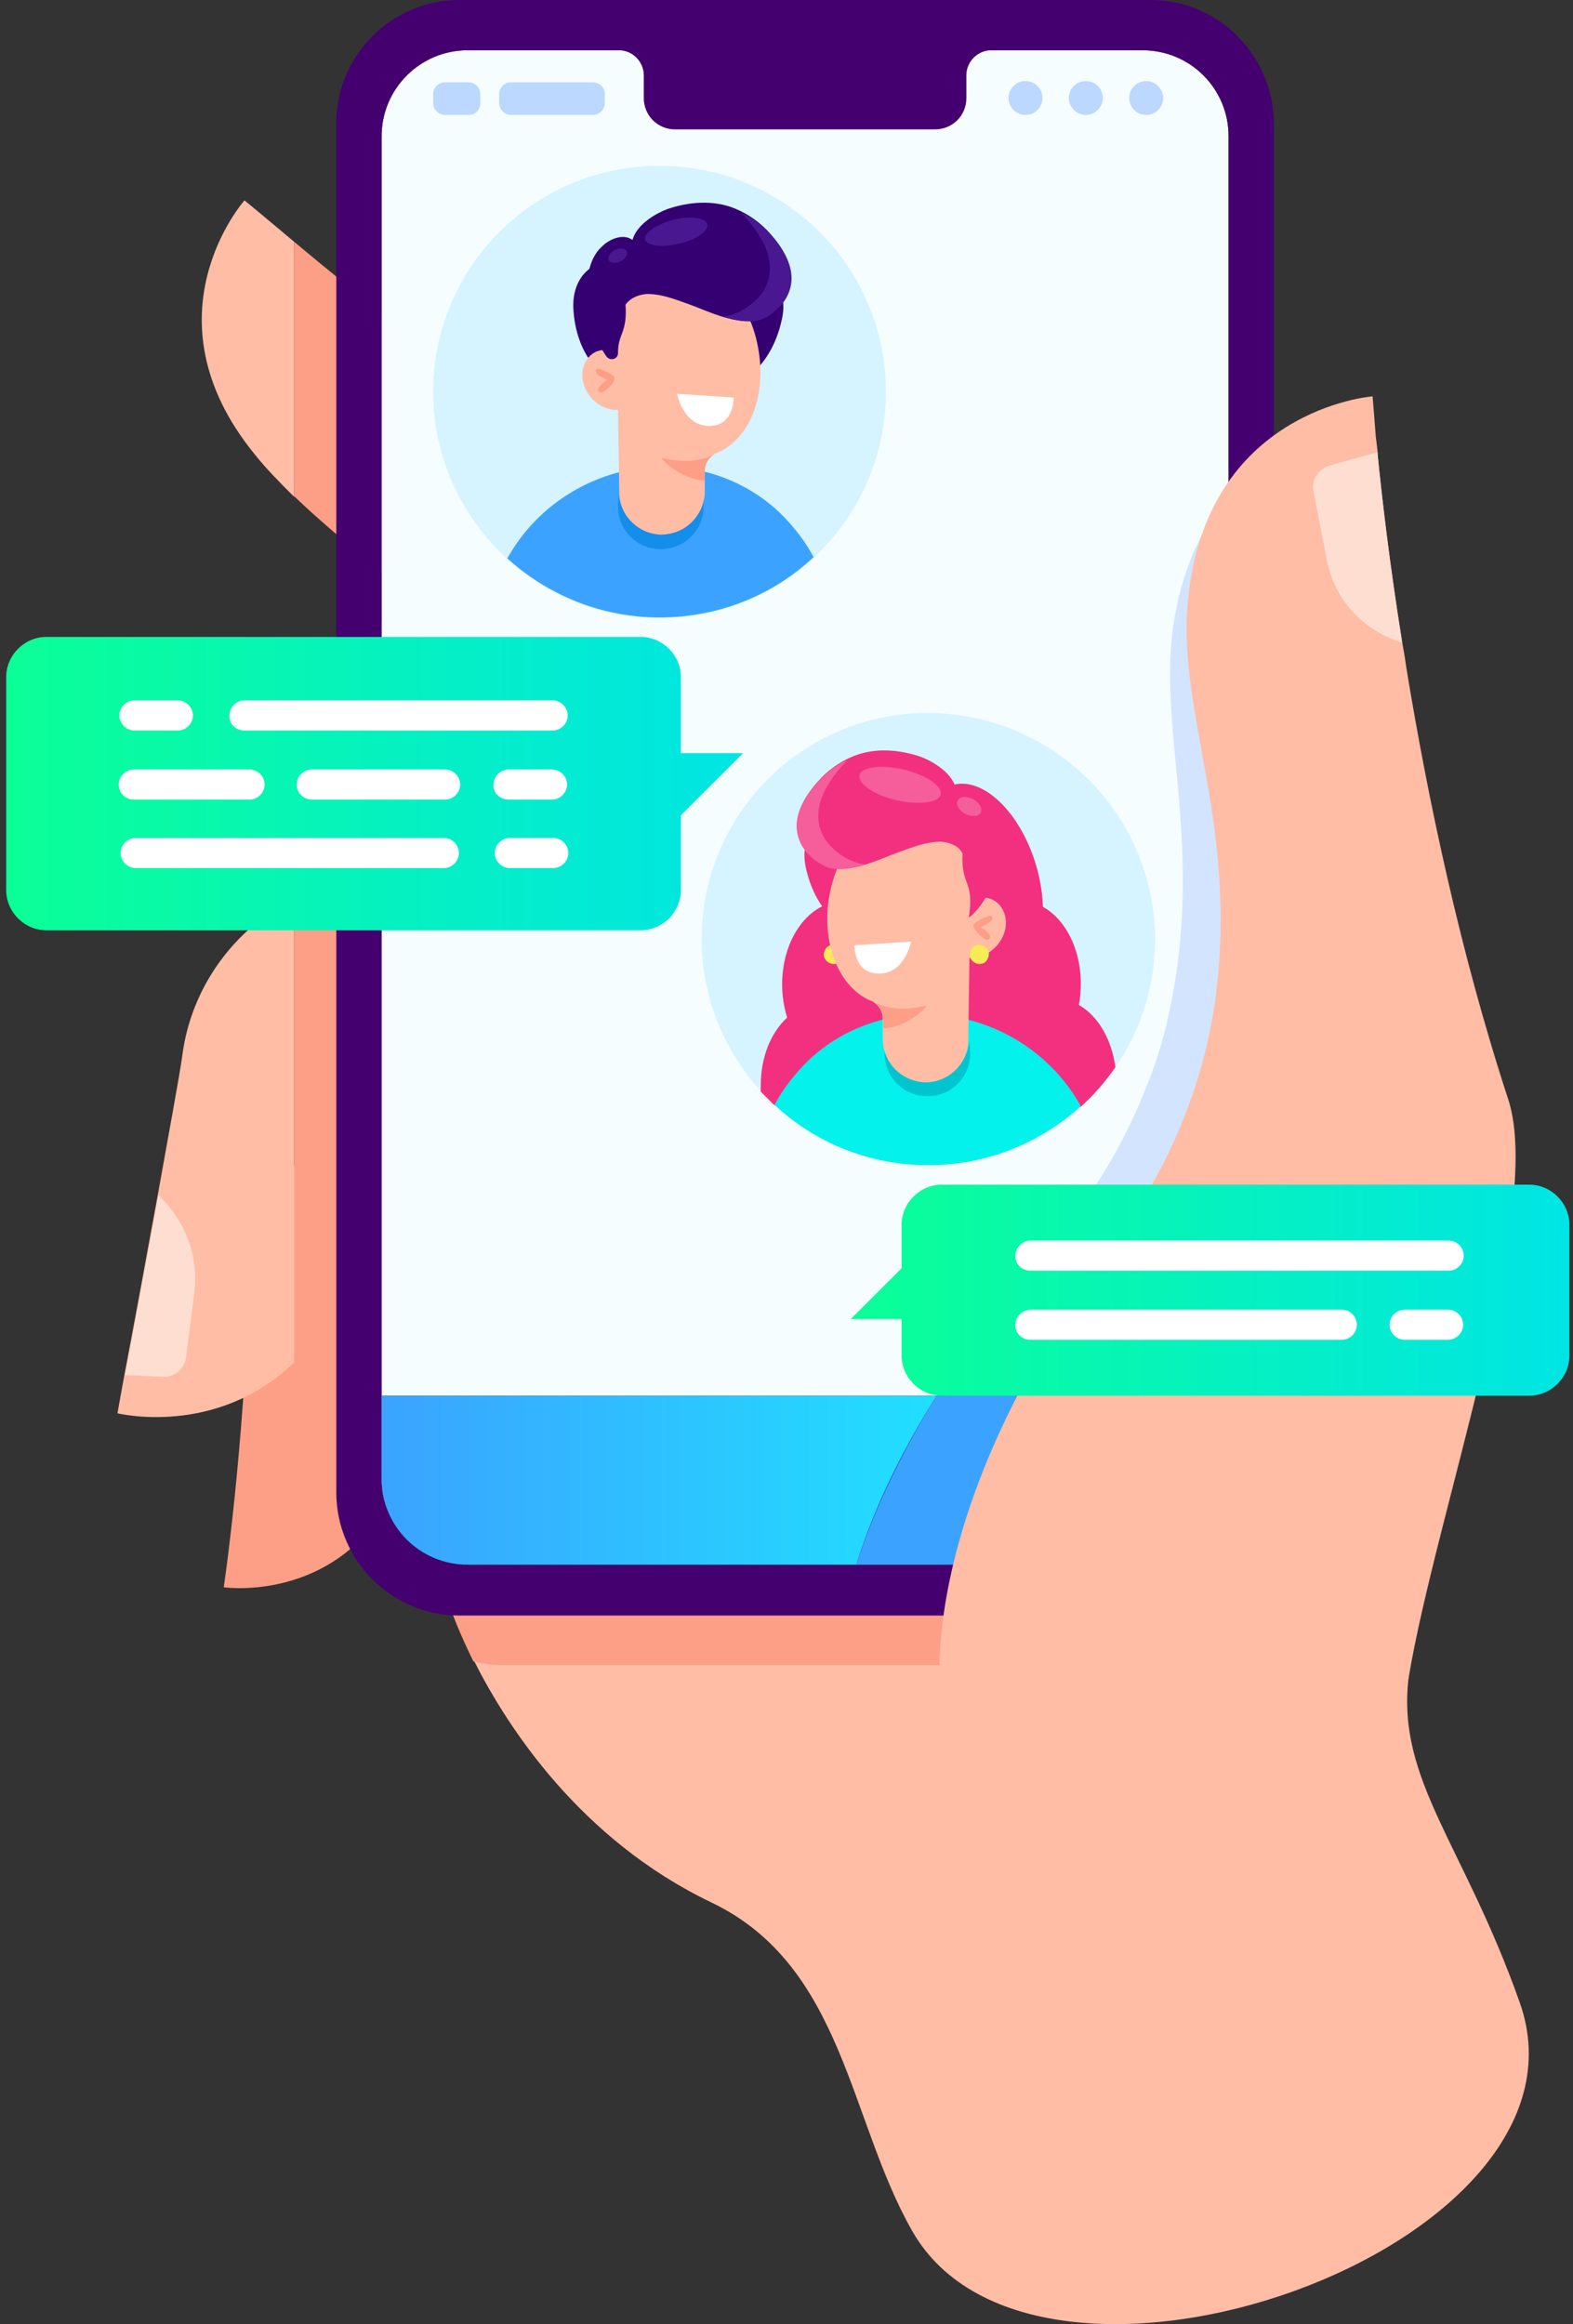 <svg width="216" height="319" viewBox="0 0 216 319" fill="none" xmlns="http://www.w3.org/2000/svg">
<rect x="0" y="0" width="216" height="319" fill="#333333" stroke="none"/>
<path d="M69.148 144.757C58.527 168.984 60.772 185.537 56.282 199.677C49.633 220.627 30.724 217.868 30.724 217.868C30.724 217.868 33.487 199.504 34.264 175.278C34.523 165.966 40.222 157.603 48.77 153.81L69.148 144.757Z" fill="#FC9F86"/>
<path d="M47.907 175.709C54.21 160.966 54.124 143.291 65.867 119.496C66.817 117.513 67.939 115.443 69.148 113.288L61.981 115.702L44.367 121.565C42.985 121.996 41.69 122.599 40.395 123.203V186.917C43.158 184.244 45.748 180.623 47.907 175.709Z" fill="#FC9F86"/>
<path d="M40.395 123.289V187.003C29.688 197.349 16.131 193.986 16.131 193.986C16.131 193.986 16.477 192.003 17.081 188.727C18.204 182.864 20.017 173.036 21.657 164.069C23.212 155.361 24.68 147.516 25.025 144.929C26.234 135.532 32.105 127.514 40.395 123.289Z" fill="#FFBDA6"/>
<path d="M56.11 82.078C64.917 78.284 74.242 73.973 83.568 69.059C84.69 68.456 85.813 67.852 86.935 67.249C83.222 64.921 79.596 62.507 76.142 60.179C69.493 55.696 63.363 51.298 57.923 47.16C57.146 46.557 56.369 45.953 55.505 45.35C51.361 42.246 45.144 37.159 40.395 33.193V68.111C43.417 71.042 46.784 73.801 50.324 76.905C52.138 78.543 54.124 80.267 56.11 82.078Z" fill="#FC9F86"/>
<path d="M33.573 27.503C33.573 27.503 19.499 43.367 34.955 62.334C36.595 64.403 38.495 66.3 40.395 68.197V33.193C36.509 29.917 33.573 27.503 33.573 27.503Z" fill="#FFBDA6"/>
<path d="M39.963 90.182C30.206 93.889 9.914 100.442 9.914 100.442C9.914 100.442 15.872 120.703 40.135 117.771C40.222 117.771 40.308 117.771 40.308 117.771V90.01C40.222 90.096 40.135 90.096 39.963 90.182Z" fill="#FFBDA6"/>
<path d="M72.084 100.787C66.644 93.803 61.204 88.371 56.11 83.716C56.023 83.802 55.851 83.802 55.764 83.888C50.324 86.216 45.23 88.285 40.395 90.096V117.857C50.756 116.564 60.945 112.081 74.415 108.805C75.365 108.546 76.401 108.374 77.351 108.115C75.624 105.442 73.897 103.028 72.084 100.787Z" fill="#FC9F86"/>
<path d="M208.684 274.857C220.686 308.654 142.284 336.071 125.273 306.24C116.552 290.98 115.861 269.857 97.729 261.149C79.682 252.527 69.666 237.008 65.176 228.128C63.104 224.076 62.24 221.403 62.24 221.403C62.24 221.403 63.708 221.231 66.385 220.972C82.1 219.42 138.743 214.42 170.864 218.817C173.714 219.162 176.39 219.679 178.808 220.196C187.961 222.265 194.005 225.541 193.401 230.456C191.847 244.423 200.999 253.131 208.684 274.857Z" fill="#FFBDA6"/>
<path d="M156.876 6.897H64.226C57.664 6.897 52.397 12.156 52.397 18.709V37.418V105.787V202.867C52.397 209.419 57.664 214.678 64.226 214.678H93.929H156.876C160.503 214.678 163.784 213.04 165.942 210.454C167.669 208.384 168.705 205.798 168.705 202.867V111.65V40.263V18.709C168.705 12.243 163.438 6.897 156.876 6.897Z" fill="#340072"/>
<path d="M168.705 18.709C168.705 12.156 163.438 6.897 156.876 6.897H64.226C57.664 6.897 52.397 12.156 52.397 18.709V191.572H168.705V18.709Z" fill="#F6FDFF"/>
<path d="M170.778 218.817C168.705 220.627 166.029 221.662 163.093 221.662H70.357C68.889 221.662 67.507 221.403 66.212 220.886C63.535 221.145 62.067 221.317 62.067 221.317C62.067 221.317 63.017 223.99 65.003 228.042C66.385 228.387 67.766 228.559 69.234 228.559H164.129C170.346 228.559 175.786 225.197 178.722 220.196C176.304 219.679 173.627 219.162 170.778 218.817Z" fill="#FC9F86"/>
<path d="M157.999 0H63.104C53.778 0 46.18 7.587 46.18 16.898V204.85C46.18 214.161 53.778 221.748 63.104 221.748H157.999C167.324 221.748 174.923 214.161 174.923 204.85V16.898C174.836 7.587 167.324 0 157.999 0ZM168.706 40.263V111.65V202.953C168.706 205.798 167.669 208.471 165.942 210.54C163.784 213.126 160.503 214.765 156.876 214.765H93.929H64.226C57.664 214.765 52.397 209.505 52.397 202.953V105.874V37.418V18.709C52.397 12.243 57.664 6.897 64.226 6.897H84.949C86.849 6.897 88.403 8.449 88.403 10.346V13.45C88.403 15.864 90.303 17.761 92.721 17.761H128.382C130.799 17.761 132.699 15.864 132.699 13.45V10.346C132.699 8.449 134.253 6.897 136.153 6.897H156.876C163.438 6.897 168.706 12.156 168.706 18.709V40.263Z" fill="#44006F"/>
<path d="M81.409 15.777H70.184C69.321 15.777 68.543 15.088 68.543 14.139V12.932C68.543 12.07 69.234 11.294 70.184 11.294H81.409C82.273 11.294 83.05 11.984 83.05 12.932V14.139C83.05 15.088 82.273 15.777 81.409 15.777Z" fill="#BDD8FF"/>
<path d="M64.312 15.777H61.118C60.254 15.777 59.477 15.088 59.477 14.139V12.932C59.477 12.07 60.168 11.294 61.118 11.294H64.312C65.176 11.294 65.953 11.984 65.953 12.932V14.139C65.953 15.088 65.262 15.777 64.312 15.777Z" fill="#BDD8FF"/>
<path d="M159.725 13.45C159.725 14.743 158.689 15.777 157.394 15.777C156.099 15.777 155.062 14.743 155.062 13.45C155.062 12.156 156.099 11.122 157.394 11.122C158.603 11.122 159.725 12.156 159.725 13.45Z" fill="#BDD8FF"/>
<path d="M140.815 15.777C142.103 15.777 143.147 14.735 143.147 13.45C143.147 12.164 142.103 11.122 140.815 11.122C139.528 11.122 138.484 12.164 138.484 13.45C138.484 14.735 139.528 15.777 140.815 15.777Z" fill="#BDD8FF"/>
<path d="M149.105 15.777C150.392 15.777 151.436 14.735 151.436 13.45C151.436 12.164 150.392 11.122 149.105 11.122C147.817 11.122 146.773 12.164 146.773 13.45C146.773 14.735 147.817 15.777 149.105 15.777Z" fill="#BDD8FF"/>
<path d="M162.23 213.471C162.057 213.557 161.884 213.644 161.798 213.73C161.884 213.644 162.057 213.557 162.23 213.471Z" fill="url(#paint0_linear_146_131)"/>
<path d="M161.107 213.989C160.934 214.075 160.762 214.075 160.675 214.161C160.762 214.075 160.934 213.989 161.107 213.989Z" fill="url(#paint1_linear_146_131)"/>
<path d="M165.165 211.402C165.079 211.488 164.993 211.575 164.906 211.661C164.993 211.575 165.079 211.488 165.165 211.402Z" fill="url(#paint2_linear_146_131)"/>
<path d="M163.266 212.868C163.093 212.954 163.007 213.04 162.834 213.126C163.007 213.04 163.179 212.954 163.266 212.868Z" fill="url(#paint3_linear_146_131)"/>
<path d="M159.898 214.333C159.725 214.333 159.639 214.42 159.466 214.42C159.553 214.42 159.725 214.42 159.898 214.333Z" fill="url(#paint4_linear_146_131)"/>
<path d="M164.215 212.178C164.129 212.264 163.956 212.351 163.87 212.437C164.043 212.351 164.129 212.264 164.215 212.178Z" fill="url(#paint5_linear_146_131)"/>
<path d="M128.641 191.573H52.397V202.953C52.397 209.505 57.664 214.765 64.226 214.765H117.588C119.833 207.609 123.373 200.022 128.036 192.521C128.209 192.262 128.382 191.917 128.641 191.573Z" fill="url(#paint6_linear_146_131)"/>
<path d="M159.466 214.506C159.121 214.592 158.776 214.678 158.43 214.678C158.776 214.592 159.121 214.592 159.466 214.506Z" fill="#BDD8FF"/>
<path d="M164.82 211.661C164.647 211.833 164.388 212.006 164.215 212.178C164.474 212.006 164.647 211.833 164.82 211.661Z" fill="#BDD8FF"/>
<path d="M163.87 212.437C163.697 212.609 163.438 212.695 163.266 212.868C163.525 212.782 163.697 212.609 163.87 212.437Z" fill="#BDD8FF"/>
<path d="M161.28 84.837C158.689 99.752 165.511 115.616 160.589 138.808C159.898 142.084 158.948 145.274 157.739 148.378C154.372 157.258 149.277 165.449 142.888 172.605C137.707 178.381 132.872 184.848 128.641 191.572H168.705V165.88V68.111C165.338 71.991 162.575 77.336 161.28 84.837Z" fill="#D2E4FF"/>
<path d="M165.943 210.54C165.684 210.885 165.425 211.144 165.166 211.402C165.425 211.057 165.684 210.799 165.943 210.54Z" fill="#BDD8FF"/>
<path d="M161.798 213.73C161.539 213.816 161.366 213.902 161.107 213.989C161.366 213.902 161.539 213.816 161.798 213.73Z" fill="#BDD8FF"/>
<path d="M160.589 214.161C160.33 214.247 160.071 214.334 159.812 214.42C160.157 214.334 160.416 214.247 160.589 214.161Z" fill="#BDD8FF"/>
<path d="M162.834 213.126C162.661 213.213 162.402 213.385 162.229 213.471C162.402 213.385 162.661 213.213 162.834 213.126Z" fill="#BDD8FF"/>
<path d="M117.588 214.765H156.876C157.308 214.765 157.826 214.765 158.258 214.678C157.826 214.765 157.394 214.765 156.962 214.765H117.588Z" fill="#BDD8FF"/>
<path d="M128.036 192.521C123.46 200.022 119.92 207.523 117.588 214.765H156.876C157.308 214.765 157.74 214.765 158.171 214.678C158.258 214.678 158.258 214.678 158.344 214.678C158.689 214.592 159.035 214.592 159.38 214.506C159.553 214.506 159.639 214.42 159.812 214.42C160.071 214.334 160.33 214.247 160.589 214.161C160.762 214.075 160.934 214.075 161.021 213.989C161.28 213.903 161.453 213.816 161.712 213.73C161.884 213.644 162.057 213.558 162.143 213.471C162.316 213.385 162.575 213.213 162.748 213.127C162.92 213.04 163.007 212.954 163.179 212.868C163.352 212.695 163.611 212.609 163.784 212.437C163.87 212.351 164.043 212.264 164.129 212.178C164.302 212.006 164.561 211.833 164.734 211.661C164.82 211.575 164.906 211.488 164.993 211.402C165.252 211.144 165.511 210.799 165.77 210.54C167.497 208.471 168.533 205.884 168.533 202.953V191.573H128.468C128.382 191.917 128.209 192.262 128.036 192.521Z" fill="#3BA3FF"/>
<path d="M193.401 230.456L186.321 226.232C172.246 247.527 151.696 258.563 138.744 251.062C124.928 243.13 126.482 217.696 139.175 192.607C142.888 185.193 147.378 178.037 152.3 171.57C160.071 161.311 165.338 149.24 166.979 136.48C169.915 113.03 161.712 97.856 163.093 82.768C165.425 56.127 188.479 54.403 188.479 54.403C188.479 54.403 188.652 56.386 188.911 59.834C188.997 60.524 189.084 61.214 189.17 61.99C189.17 62.076 189.17 62.248 189.17 62.334C189.774 68.37 190.811 77.336 192.538 88.113C192.624 88.63 192.71 89.061 192.797 89.579C192.969 90.527 193.056 91.389 193.228 92.338C196.078 109.581 200.481 130.704 207.13 150.965C212.052 166.311 197.114 207.954 193.401 230.456Z" fill="#FFBDA6"/>
<path d="M192.537 88.199C187.356 86.647 183.211 82.423 182.175 76.732L180.362 67.421C180.017 65.869 181.053 64.317 182.607 63.886L189.169 62.076C189.169 62.162 189.169 62.334 189.169 62.42C189.774 68.456 190.81 77.422 192.537 88.199Z" fill="#FFDED2"/>
<path d="M26.665 177.605L25.543 186.313C25.37 187.865 23.902 189.072 22.348 188.986L17.167 188.727C18.29 182.864 20.103 173.036 21.743 164.069C25.37 167.432 27.356 172.346 26.665 177.605Z" fill="#FFDED2"/>
<path d="M116.812 181.054L123.806 174.071V168.122C123.806 165.104 126.31 162.604 129.332 162.604H209.98C213.002 162.604 215.506 165.104 215.506 168.122V186.055C215.506 189.072 213.002 191.572 209.98 191.572H129.332C126.31 191.572 123.806 189.072 123.806 186.055V181.054H116.812Z" fill="url(#paint7_linear_146_131)"/>
<path d="M141.506 174.415H198.927C200.05 174.415 200.999 173.467 200.999 172.346C200.999 171.225 200.05 170.277 198.927 170.277H141.506C140.384 170.277 139.434 171.225 139.434 172.346C139.348 173.467 140.298 174.415 141.506 174.415Z" fill="white"/>
<path d="M192.883 183.899H198.841C199.963 183.899 200.913 182.951 200.913 181.83C200.913 180.709 199.963 179.761 198.841 179.761H192.883C191.76 179.761 190.811 180.709 190.811 181.83C190.811 182.951 191.76 183.899 192.883 183.899Z" fill="white"/>
<path d="M141.506 183.899H184.248C185.371 183.899 186.32 182.951 186.32 181.83C186.32 180.709 185.371 179.761 184.248 179.761H141.506C140.384 179.761 139.434 180.709 139.434 181.83C139.348 182.951 140.298 183.899 141.506 183.899Z" fill="white"/>
<path d="M6.374 87.423H87.971C90.994 87.423 93.498 89.924 93.498 92.941V103.373H102.046L93.498 111.909V122.168C93.498 125.186 90.994 127.686 87.971 127.686H6.374C3.352 127.686 0.848 125.186 0.848 122.168V92.941C0.848 89.924 3.352 87.423 6.374 87.423Z" fill="url(#paint8_linear_146_131)"/>
<path d="M33.573 100.27H75.883C77.005 100.27 77.955 99.321 77.955 98.201C77.955 97.08 77.005 96.131 75.883 96.131H33.573C32.45 96.131 31.501 97.08 31.501 98.201C31.414 99.321 32.364 100.27 33.573 100.27Z" fill="white"/>
<path d="M18.463 100.27H24.421C25.544 100.27 26.494 99.321 26.494 98.201C26.494 97.08 25.544 96.131 24.421 96.131H18.463C17.341 96.131 16.391 97.08 16.391 98.201C16.391 99.321 17.341 100.27 18.463 100.27Z" fill="white"/>
<path d="M60.945 115.013H18.635C17.513 115.013 16.563 115.961 16.563 117.082C16.563 118.203 17.513 119.151 18.635 119.151H60.945C62.068 119.151 63.017 118.203 63.017 117.082C63.017 115.961 62.068 115.013 60.945 115.013Z" fill="white"/>
<path d="M75.97 115.013H70.012C68.889 115.013 67.939 115.961 67.939 117.082C67.939 118.203 68.889 119.151 70.012 119.151H75.97C77.092 119.151 78.042 118.203 78.042 117.082C78.042 115.961 77.092 115.013 75.97 115.013Z" fill="white"/>
<path d="M69.838 109.753H75.796C76.919 109.753 77.869 108.805 77.869 107.684C77.869 106.563 76.919 105.615 75.796 105.615H69.838C68.716 105.615 67.766 106.563 67.766 107.684C67.68 108.805 68.63 109.753 69.838 109.753Z" fill="white"/>
<path d="M42.813 109.753H61.118C62.24 109.753 63.19 108.805 63.19 107.684C63.19 106.563 62.24 105.615 61.118 105.615H42.813C41.69 105.615 40.74 106.563 40.74 107.684C40.74 108.805 41.69 109.753 42.813 109.753Z" fill="white"/>
<path d="M18.376 109.753H34.264C35.386 109.753 36.336 108.805 36.336 107.684C36.336 106.563 35.386 105.615 34.264 105.615H18.376C17.253 105.615 16.304 106.563 16.304 107.684C16.304 108.805 17.167 109.753 18.376 109.753Z" fill="white"/>
<path d="M121.647 53.799C121.647 62.765 117.847 70.87 111.717 76.56C106.191 81.733 98.765 84.837 90.562 84.837C82.532 84.837 75.192 81.733 69.666 76.732C63.449 71.042 59.477 62.852 59.477 53.799C59.477 36.642 73.379 22.761 90.562 22.761C107.745 22.761 121.647 36.642 121.647 53.799Z" fill="#D5F4FF"/>
<path d="M107.313 44.056C105.845 50.523 101.614 52.419 101.614 52.419C101.614 52.419 103.255 47.074 101.787 44.401L101.701 44.315L105.241 37.676C106.363 38.194 108.263 40.263 107.313 44.056Z" fill="#340072"/>
<path d="M78.733 42.332C79.078 48.971 82.964 51.557 82.964 51.557C82.964 51.557 82.273 45.953 84.172 43.625L84.259 43.539L81.927 36.383C80.805 36.728 78.56 38.452 78.733 42.332Z" fill="#340072"/>
<path d="M111.717 76.474C106.191 81.647 98.765 84.75 90.562 84.75C82.532 84.75 75.192 81.647 69.666 76.646C72.861 70.869 78.387 66.559 84.949 64.834C86.849 64.317 88.921 64.058 90.994 64.058C91.425 64.058 91.857 64.058 92.289 64.058C93.843 64.145 95.311 64.403 96.779 64.748C100.924 65.783 104.723 67.938 107.659 70.956C109.299 72.68 110.681 74.49 111.717 76.474Z" fill="#3BA3FF"/>
<path d="M96.779 67.249C96.693 70.611 93.757 73.284 90.389 73.025C87.454 72.853 85.209 70.611 84.949 67.766L84.863 69.404C84.777 72.508 87.194 75.18 90.303 75.353C93.67 75.612 96.52 73.025 96.606 69.663L96.779 67.249Z" fill="#138EEA"/>
<path d="M86.504 49.833C88.144 51.643 88.576 53.971 87.022 55.437C85.468 56.816 82.877 56.471 81.237 54.661C79.596 52.85 79.51 50.264 81.064 48.798C82.532 47.419 84.777 48.022 86.504 49.833Z" fill="#FFBDA6"/>
<path d="M98.679 62.075C98.679 62.162 98.679 62.162 98.679 62.075C98.506 62.162 98.42 62.162 98.247 62.248C98.161 62.248 98.074 62.334 97.988 62.42C97.297 62.852 96.779 63.714 96.779 64.576V66.386V67.68C96.606 71.042 93.757 73.542 90.476 73.37C87.367 73.111 84.95 70.525 85.036 67.421L84.863 55.868C84.259 54.489 83.827 53.023 83.654 51.471C82.791 44.401 87.022 38.021 93.066 37.331C99.11 36.642 103.428 41.815 104.291 48.971C104.982 54.747 102.91 60.093 98.679 62.075Z" fill="#FFBDA6"/>
<path d="M84.431 51.902C84.259 51.557 83.827 51.299 83.136 50.954C82.704 50.781 82.445 50.695 82.273 50.609C82.1 50.609 81.927 50.609 81.841 50.781C81.668 51.212 82.186 51.557 82.704 51.816C82.963 51.902 83.222 52.075 83.395 52.161C83.222 52.247 82.963 52.419 82.791 52.592C82.445 52.85 82.273 53.109 82.186 53.282C82.1 53.454 82.1 53.627 82.186 53.713C82.273 53.799 82.359 53.885 82.445 53.885C82.532 53.885 82.532 53.885 82.618 53.885C82.791 53.799 83.05 53.713 83.395 53.368C83.913 52.937 84.259 52.506 84.345 52.161C84.431 51.988 84.431 51.902 84.431 51.902Z" fill="#FC9F86"/>
<path d="M97.988 62.42C97.297 62.852 96.779 63.714 96.779 64.576V65.955C95.052 65.955 92.202 64.662 90.821 62.852C91.857 63.024 93.411 63.455 95.225 63.196C96.52 63.024 97.297 62.765 97.988 62.42Z" fill="#FC9F86"/>
<path d="M92.98 54.057C92.98 54.057 93.757 58.368 97.297 58.454C100.837 58.541 100.751 54.575 100.751 54.575L92.98 54.057Z" fill="white"/>
<path d="M104.377 43.712C102.996 44.315 101.442 44.056 100.06 43.712C98.678 43.367 97.383 42.849 96.088 42.332C94.793 41.815 93.584 41.384 92.289 40.953C91.166 40.608 90.044 40.349 88.835 40.349C87.713 40.435 86.59 40.866 85.899 41.815C86.158 45.781 84.863 45.694 84.863 48.453C84.863 49.316 83.827 49.574 83.309 48.971C82.618 48.022 82.1 46.902 81.668 45.781C80.891 43.625 80.546 41.384 80.632 39.056C80.718 37.159 81.237 35.09 82.704 33.797C83.654 32.848 85.554 31.986 86.849 32.934C87.454 30.779 90.044 29.314 91.598 28.71C94.62 27.675 97.988 27.417 100.924 28.624C102.823 29.4 104.464 30.607 105.759 32.072C107.227 33.711 108.608 35.78 108.608 38.108C108.608 39.746 107.745 41.211 106.45 42.246C105.845 43.022 105.155 43.453 104.377 43.712Z" fill="#340072"/>
<path d="M93.239 33.452C90.907 34.055 88.749 33.71 88.576 32.848C88.403 31.986 90.13 30.779 92.462 30.175C94.793 29.572 96.951 29.917 97.124 30.779C97.297 31.727 95.57 32.934 93.239 33.452Z" fill="#491890"/>
<path d="M85.208 35.866C84.517 36.211 83.826 36.124 83.567 35.693C83.395 35.262 83.74 34.659 84.431 34.314C85.122 33.969 85.812 34.055 86.072 34.486C86.244 34.917 85.899 35.521 85.208 35.866Z" fill="#491890"/>
<path d="M104.636 43.798C103.255 44.401 101.182 44.056 99.283 43.453C101.269 43.281 103.341 41.901 104.55 40.349C105.931 38.453 106.018 36.211 105.154 34.055C104.377 32.245 103.082 30.521 101.7 29.141C103.341 29.831 104.636 30.952 105.845 32.245C107.313 33.883 108.694 35.952 108.694 38.194C108.694 39.832 107.917 41.384 106.709 42.418C106.018 43.108 105.327 43.539 104.636 43.798Z" fill="#491890"/>
<path d="M158.603 128.98C158.603 135.446 156.617 141.481 153.163 146.481C151.782 148.464 150.227 150.275 148.414 151.913C145.91 154.241 142.974 156.138 139.78 157.431C136.067 159.069 131.836 159.931 127.518 159.931C124.064 159.931 120.697 159.414 117.588 158.293C113.357 156.914 109.558 154.586 106.277 151.568C105.673 150.965 105.068 150.361 104.464 149.758C99.456 144.24 96.347 136.911 96.347 128.893C96.347 111.736 110.249 97.856 127.432 97.856C144.701 97.942 158.603 111.823 158.603 128.98Z" fill="#D5F4FF"/>
<path d="M142.284 118.806C144.442 126.134 142.715 133.118 138.398 134.325C134.167 135.532 128.986 130.618 126.828 123.289C124.669 115.961 126.396 108.977 130.713 107.77C134.944 106.477 140.125 111.478 142.284 118.806Z" fill="#F2307F"/>
<path d="M120.524 144.413C120.956 145.793 121.215 147.345 121.215 148.983C121.215 152.863 120.524 153.638 118.279 155.708C114.048 154.328 106.277 151.655 106.277 151.655C105.673 151.052 105.068 150.448 104.464 149.845C104.464 149.586 104.464 149.328 104.464 148.983C104.464 145.103 105.845 141.741 108.09 139.671C107.659 138.292 107.4 136.74 107.4 135.102C107.4 128.808 111.113 123.721 115.775 123.721C120.438 123.721 124.151 128.808 124.151 135.102C124.151 138.895 122.683 142.344 120.524 144.413Z" fill="#F2307F"/>
<path d="M113.876 132.169C114.567 132.514 115.344 132.256 115.603 131.566C115.948 130.876 115.689 130.1 114.998 129.842C114.308 129.497 113.53 129.755 113.271 130.445C112.926 131.049 113.185 131.825 113.876 132.169Z" fill="#F8EB55"/>
<path d="M153.163 146.481C151.782 148.464 150.228 150.275 148.414 151.913C148.414 151.913 142.543 153.206 139.348 154.586C137.362 152.516 136.585 152.172 136.585 148.464C136.585 147.43 136.671 146.481 136.844 145.533C133.822 143.809 131.663 139.756 131.663 135.015C131.663 128.721 135.376 123.634 140.039 123.634C144.701 123.634 148.414 128.721 148.414 135.015C148.414 136.049 148.328 136.998 148.155 137.946C150.746 139.412 152.645 142.602 153.163 146.481Z" fill="#F2307F"/>
<path d="M110.681 119.237C112.149 125.703 116.38 127.6 116.38 127.6C116.38 127.6 114.739 122.255 116.207 119.582L116.293 119.496L112.753 112.857C111.717 113.288 109.817 115.357 110.681 119.237Z" fill="#F2307F"/>
<path d="M139.348 117.513C139.003 124.152 135.117 126.738 135.117 126.738C135.117 126.738 135.808 121.134 133.908 118.806L133.822 118.72L136.153 111.564C137.276 111.909 139.521 113.633 139.348 117.513Z" fill="#F2307F"/>
<path d="M106.363 151.654C111.889 156.827 119.315 159.931 127.518 159.931C135.548 159.931 142.888 156.827 148.414 151.827C145.219 146.05 139.693 141.739 133.131 140.015C131.231 139.498 129.159 139.239 127.086 139.239C126.655 139.239 126.223 139.239 125.791 139.239C124.237 139.325 122.769 139.584 121.301 139.929C117.157 140.963 113.357 143.119 110.422 146.136C108.781 147.861 107.399 149.671 106.363 151.654Z" fill="#03F2EB"/>
<path d="M121.301 142.343C121.388 145.705 124.323 148.378 127.691 148.119C130.627 147.947 132.872 145.705 133.131 142.86L133.217 144.498C133.303 147.602 130.886 150.275 127.777 150.447C124.41 150.706 121.56 148.119 121.474 144.757L121.301 142.343Z" fill="#00C5D0"/>
<path d="M131.577 125.013C129.936 126.824 129.504 129.152 131.058 130.618C132.613 131.997 135.203 131.652 136.844 129.842C138.484 128.031 138.571 125.445 137.016 123.979C135.548 122.599 133.217 123.203 131.577 125.013Z" fill="#FFBDA6"/>
<path d="M119.315 137.256C119.402 137.256 119.402 137.256 119.315 137.256C119.488 137.342 119.574 137.342 119.747 137.429C119.833 137.429 119.92 137.515 120.006 137.601C120.697 138.032 121.215 138.894 121.215 139.756V141.567V142.86C121.388 146.223 124.237 148.723 127.518 148.551C130.627 148.292 133.045 145.705 132.958 142.602L133.131 131.049C133.735 129.669 134.167 128.203 134.34 126.652C135.203 119.582 130.972 113.202 124.928 112.512C118.884 111.822 114.566 116.995 113.703 124.151C113.098 129.842 115.171 135.273 119.315 137.256Z" fill="#FFBDA6"/>
<path d="M133.649 126.996C133.822 126.652 134.253 126.393 134.944 126.048C135.376 125.876 135.635 125.789 135.808 125.703C135.98 125.703 136.153 125.703 136.239 125.876C136.412 126.307 135.894 126.651 135.376 126.91C135.117 126.996 134.858 127.169 134.685 127.255C134.858 127.427 135.117 127.514 135.29 127.686C135.635 127.945 135.808 128.203 135.894 128.376C135.98 128.548 135.98 128.721 135.894 128.807C135.808 128.893 135.721 128.979 135.635 128.979C135.549 128.979 135.549 128.979 135.462 128.979C135.29 128.893 135.03 128.807 134.685 128.462C134.167 128.031 133.822 127.6 133.735 127.255C133.649 127.169 133.649 127.083 133.649 126.996Z" fill="#FC9F86"/>
<path d="M120.092 137.601C120.783 138.032 121.301 138.894 121.301 139.756V141.136C123.028 141.136 125.878 139.843 127.259 138.032C126.223 138.205 124.669 138.636 122.855 138.377C121.56 138.205 120.783 137.946 120.092 137.601Z" fill="#FC9F86"/>
<path d="M125.1 129.238C125.1 129.238 124.323 133.549 120.783 133.635C117.243 133.721 117.329 129.755 117.329 129.755L125.1 129.238Z" fill="white"/>
<path d="M113.703 118.892C115.084 119.496 116.638 119.237 118.02 118.892C119.402 118.547 120.697 118.03 121.992 117.513C123.287 116.995 124.496 116.564 125.791 116.133C126.914 115.788 128.036 115.53 129.245 115.53C130.368 115.616 131.49 116.047 132.181 116.995C131.922 121.824 133.821 120.617 133.044 125.962C134.599 124.755 135.721 122.772 136.412 120.961C137.189 118.806 137.534 116.564 137.448 114.237C137.362 112.34 136.844 110.271 135.376 108.977C134.426 108.029 132.526 107.167 131.231 108.115C130.627 105.96 128.036 104.494 126.482 103.891C123.46 102.856 120.092 102.597 117.157 103.804C115.257 104.58 113.616 105.787 112.321 107.253C110.853 108.891 109.472 110.96 109.472 113.288C109.472 114.926 110.335 116.392 111.63 117.427C112.235 118.202 112.926 118.547 113.703 118.892Z" fill="#F2307F"/>
<path d="M113.444 118.979C114.826 119.582 116.898 119.237 118.798 118.634C116.812 118.461 114.739 117.082 113.53 115.53C112.149 113.633 112.062 111.391 112.926 109.236C113.703 107.426 114.998 105.701 116.38 104.322C114.739 105.012 113.444 106.132 112.235 107.426C110.767 109.064 109.386 111.133 109.386 113.374C109.386 115.013 110.163 116.564 111.372 117.599C111.976 118.203 112.753 118.634 113.444 118.979Z" fill="#F55E9B"/>
<path d="M123.115 109.84C126.223 110.529 128.9 110.185 129.159 109.064C129.418 107.857 127.173 106.391 124.064 105.615C120.956 104.925 118.279 105.27 118.02 106.391C117.761 107.598 120.092 109.15 123.115 109.84Z" fill="#F55E9B"/>
<path d="M132.613 111.736C133.476 112.167 134.426 112.081 134.685 111.478C134.944 110.96 134.426 110.098 133.563 109.667C132.699 109.236 131.749 109.322 131.49 109.926C131.231 110.529 131.749 111.305 132.613 111.736Z" fill="#F55E9B"/>
<path d="M133.908 132.169C134.598 132.514 135.376 132.256 135.635 131.566C135.98 130.876 135.721 130.1 135.03 129.842C134.339 129.497 133.562 129.755 133.303 130.445C132.958 131.049 133.217 131.825 133.908 132.169Z" fill="#F8EB55"/>
<defs>
<linearGradient id="paint0_linear_146_131" x1="52.4" y1="213.584" x2="168.701" y2="213.584" gradientUnits="userSpaceOnUse">
<stop stop-color="#3BA3FF"/>
<stop offset="0.998" stop-color="#13FFFF"/>
</linearGradient>
<linearGradient id="paint1_linear_146_131" x1="52.395" y1="214.059" x2="168.701" y2="214.059" gradientUnits="userSpaceOnUse">
<stop stop-color="#3BA3FF"/>
<stop offset="0.998" stop-color="#13FFFF"/>
</linearGradient>
<linearGradient id="paint2_linear_146_131" x1="52.359" y1="211.511" x2="168.703" y2="211.511" gradientUnits="userSpaceOnUse">
<stop stop-color="#3BA3FF"/>
<stop offset="0.998" stop-color="#13FFFF"/>
</linearGradient>
<linearGradient id="paint3_linear_146_131" x1="52.389" y1="213.001" x2="168.702" y2="213.001" gradientUnits="userSpaceOnUse">
<stop stop-color="#3BA3FF"/>
<stop offset="0.998" stop-color="#13FFFF"/>
</linearGradient>
<linearGradient id="paint4_linear_146_131" x1="52.37" y1="214.42" x2="168.703" y2="214.42" gradientUnits="userSpaceOnUse">
<stop stop-color="#3BA3FF"/>
<stop offset="0.998" stop-color="#13FFFF"/>
</linearGradient>
<linearGradient id="paint5_linear_146_131" x1="52.382" y1="212.312" x2="168.702" y2="212.312" gradientUnits="userSpaceOnUse">
<stop stop-color="#3BA3FF"/>
<stop offset="0.998" stop-color="#13FFFF"/>
</linearGradient>
<linearGradient id="paint6_linear_146_131" x1="52.386" y1="203.173" x2="168.702" y2="203.173" gradientUnits="userSpaceOnUse">
<stop stop-color="#3BA3FF"/>
<stop offset="0.998" stop-color="#13FFFF"/>
</linearGradient>
<linearGradient id="paint7_linear_146_131" x1="215.611" y1="177.09" x2="116.84" y2="177.09" gradientUnits="userSpaceOnUse">
<stop stop-color="#00E5E5"/>
<stop offset="1" stop-color="#0BFF96"/>
</linearGradient>
<linearGradient id="paint8_linear_146_131" x1="102.086" y1="107.633" x2="0.818" y2="107.633" gradientUnits="userSpaceOnUse">
<stop stop-color="#00E5E5"/>
<stop offset="1" stop-color="#0BFF96"/>
</linearGradient>
</defs>
</svg>
